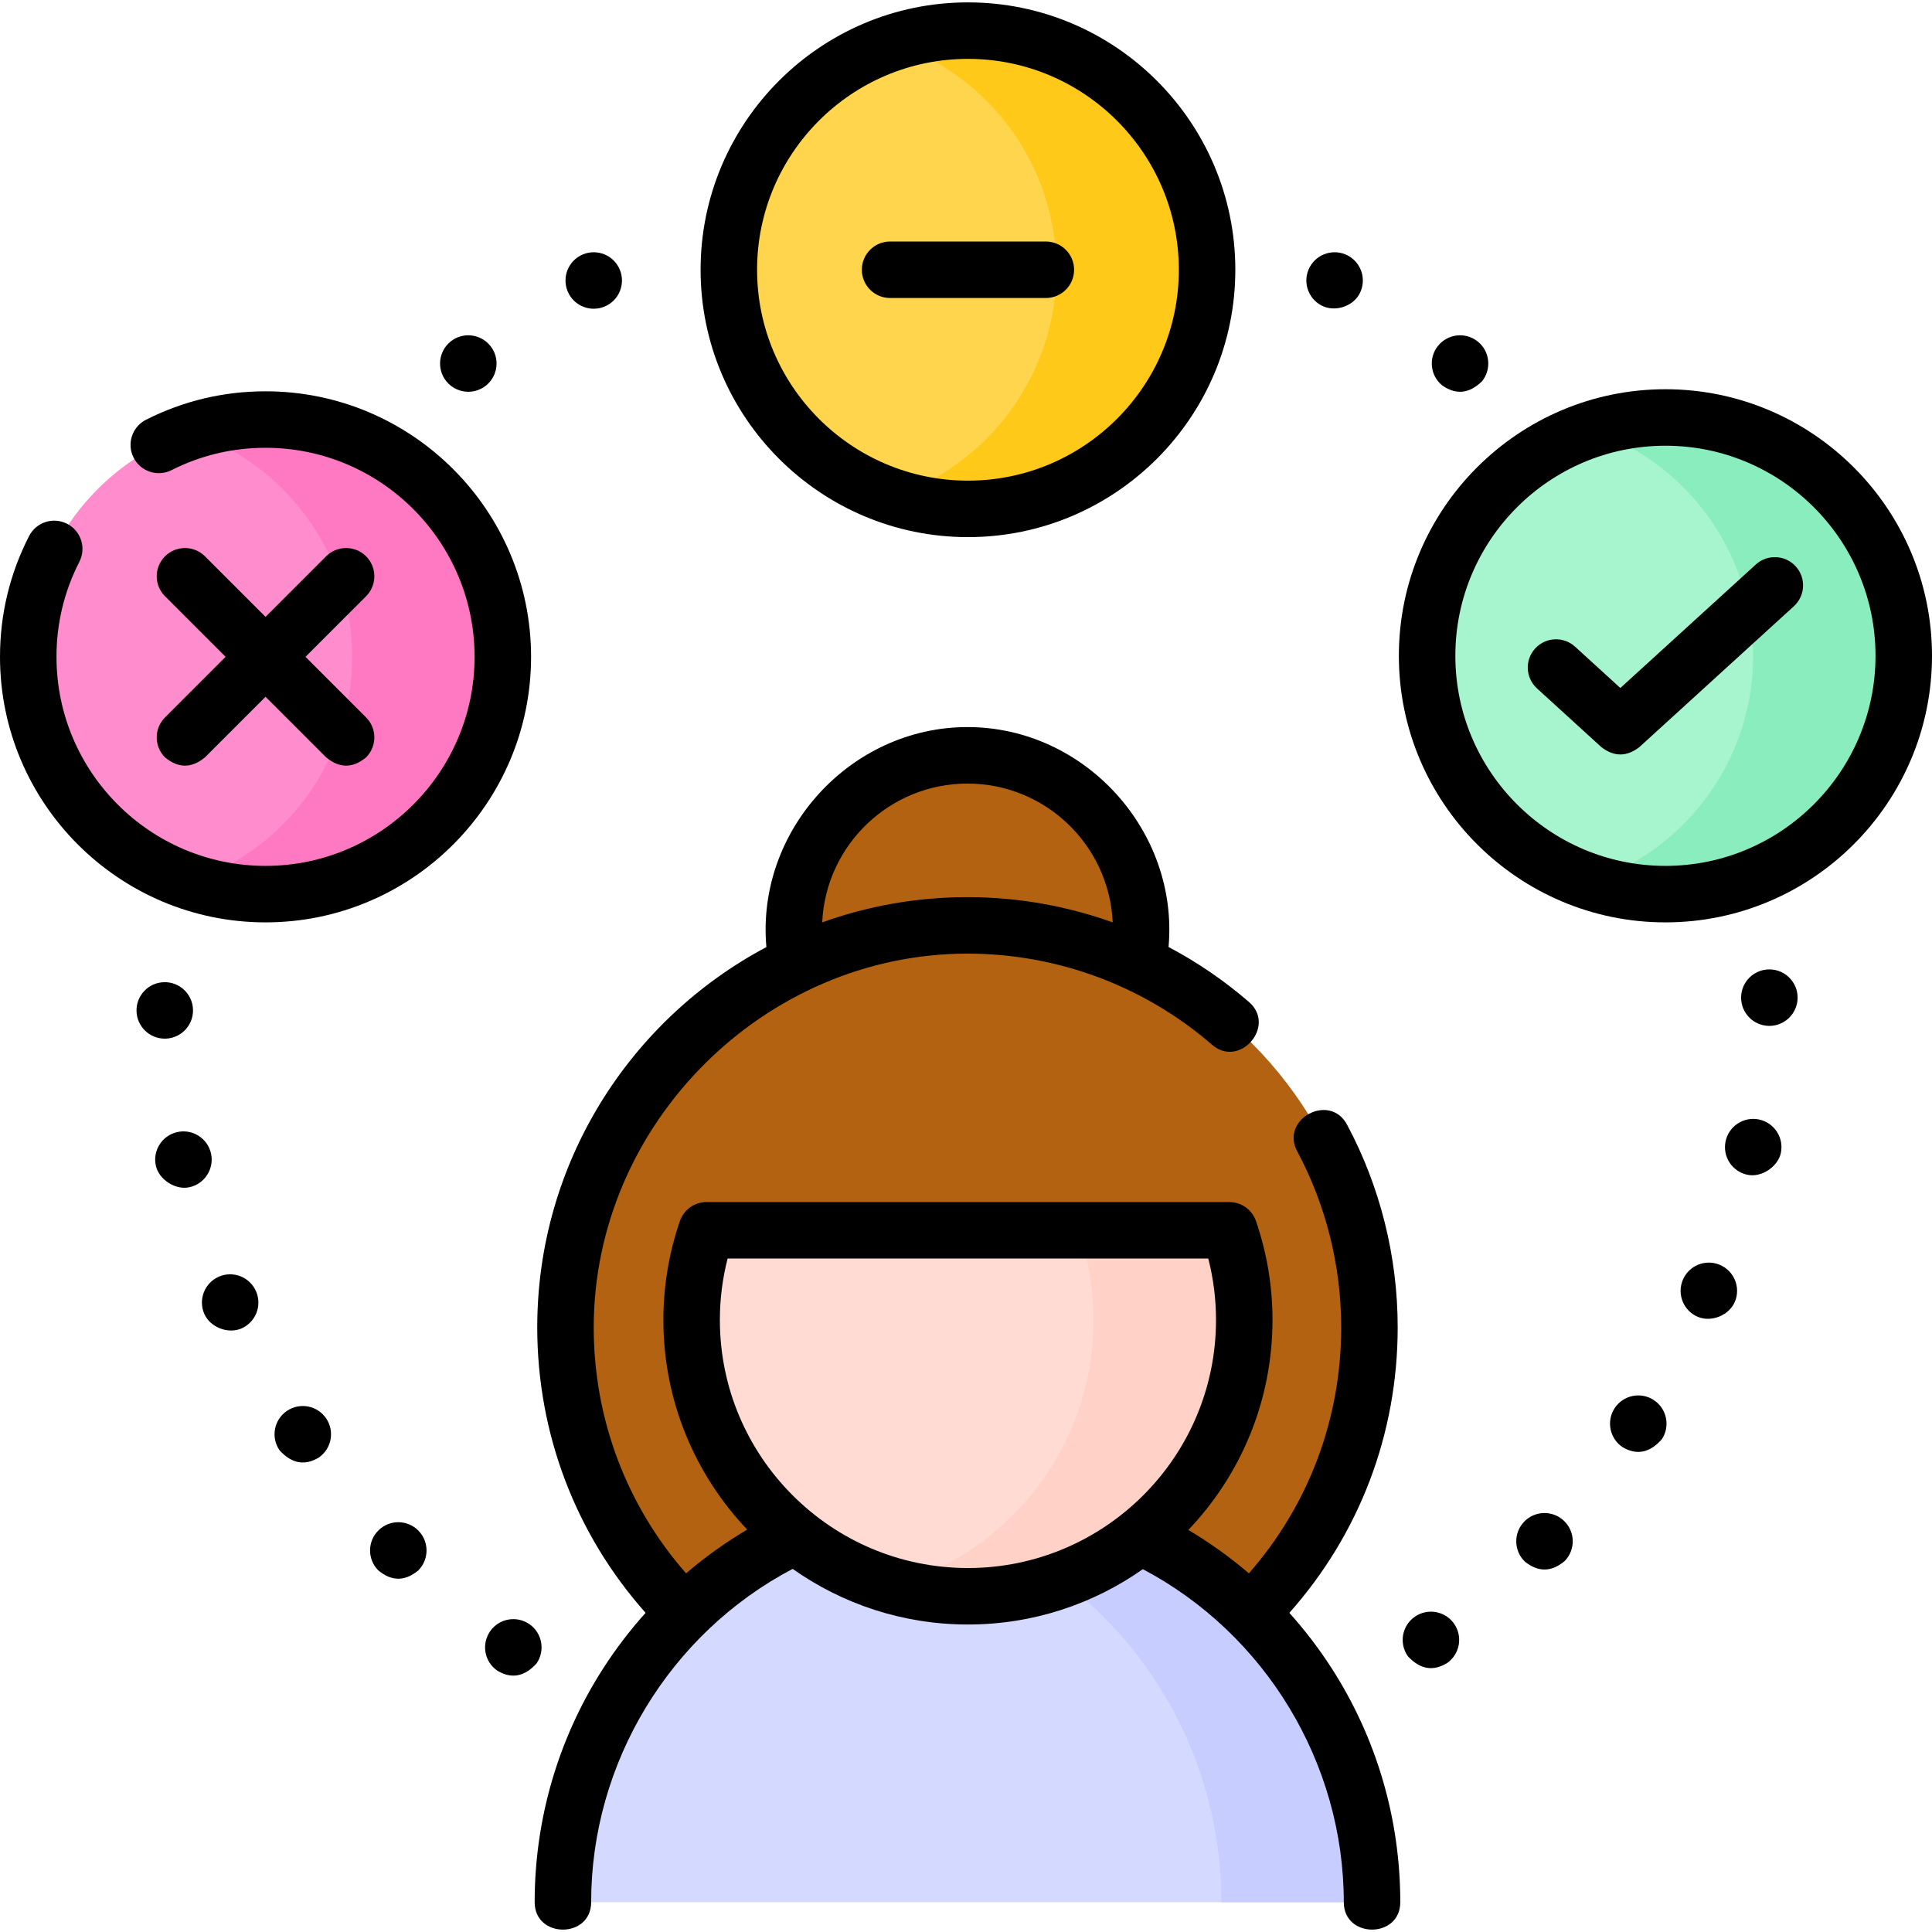 <svg id="Layer_1" enable-background="new 0 0 513.042 513.042" height="512" viewBox="0 0 513.042 513.042" width="512" xmlns="http://www.w3.org/2000/svg"><g><g><g><g><circle cx="442.255" cy="174.149" fill="#a6f5cf" r="63.287"/><path d="m442.255 110.861c-6.989 0-13.714 1.133-20 3.225 25.151 8.371 43.287 32.099 43.287 60.062s-18.136 51.691-43.287 60.062c6.286 2.092 13.011 3.225 20 3.225 34.953 0 63.287-28.335 63.287-63.287s-28.335-63.287-63.287-63.287z" fill="#8aedbd"/></g><g><circle cx="70.513" cy="174.423" fill="#ff8ccc" r="63.013"/><path d="m70.513 111.41c-6.991 0-13.716 1.139-20 3.24 24.997 8.36 43.013 31.962 43.013 59.772s-18.016 51.412-43.013 59.772c6.284 2.102 13.009 3.24 20 3.24 34.801 0 63.013-28.212 63.013-63.013s-28.212-63.011-63.013-63.011z" fill="#ff78c2"/></g><g><g><circle cx="257.042" cy="71.634" fill="#ffd54d" r="63.499"/></g><path d="m257.042 8.135c-6.988 0-13.712 1.129-20 3.214 25.27 8.379 43.499 32.204 43.499 60.286s-18.229 51.906-43.499 60.286c6.288 2.085 13.012 3.214 20 3.214 35.07 0 63.499-28.43 63.499-63.499 0-35.072-28.429-63.501-63.499-63.501z" fill="#ffc919"/></g></g><g><circle cx="256.91" cy="246.686" fill="#b36212" r="46.111"/><circle cx="256.91" cy="352.48" fill="#b36212" r="106.746"/><g><path d="m149.478 505.135c0-59.333 48.099-107.432 107.432-107.432s107.432 48.099 107.432 107.432z" fill="#d4d9ff"/></g><path d="m256.91 397.703c-6.835 0-13.52.639-20 1.859 49.776 9.372 87.432 53.075 87.432 105.573h40c0-59.333-48.099-107.432-107.432-107.432z" fill="#c7cdff"/><g><path d="m187.634 326.705c-2.562 7.469-3.972 15.473-3.972 23.81 0 40.523 32.851 73.374 73.374 73.374s73.374-32.851 73.374-73.374c0-8.338-1.41-16.342-3.973-23.81z" fill="#ffdbd3"/></g><path d="m326.437 326.705h-40c2.562 7.469 3.973 15.473 3.973 23.81 0 33.59-22.571 61.908-53.374 70.615 6.358 1.797 13.067 2.759 20 2.759 40.523 0 73.374-32.851 73.374-73.374 0-8.338-1.411-16.341-3.973-23.81z" fill="#ffd1c7"/></g></g><g><path d="m383.021 102.385c3.671 2.533 7.185 2.149 10.54-1.15 2.59-3.23 2.08-7.95-1.149-10.55-3.23-2.59-7.95-2.07-10.551 1.16-2.59 3.219-2.079 7.949 1.16 10.54z"/><path d="m350.861 81.094c3.447 1.859 8.297.401 10.15-3.06 1.96-3.65.59-8.2-3.06-10.16-3.65-1.95-8.2-.58-10.16 3.07-1.959 3.65-.579 8.191 3.07 10.15z"/><path d="m375.602 429.394c-3.359 2.41-4.13 7.1-1.71 10.46 3.256 3.478 6.746 4.048 10.47 1.71 3.36-2.42 4.131-7.11 1.711-10.47-2.422-3.36-7.111-4.12-10.471-1.7z"/><path d="m415.332 403.874c-2.99-2.87-7.74-2.77-10.601.22-2.87 2.99-2.77 7.74.221 10.61 3.564 2.845 7.097 2.772 10.6-.22 2.87-3 2.77-7.74-.22-10.61z"/><path d="m467.082 297.274c-4.05-.83-8.021 1.78-8.86 5.83-.84 4.06 1.771 8.03 5.83 8.86 3.693.799 8.1-2.135 8.86-5.82.84-4.06-1.77-8.029-5.83-8.87z"/><path d="m456.662 335.865c-3.82-1.6-8.21.21-9.801 4.04-1.59 3.82.211 8.21 4.04 9.8 3.575 1.483 8.299-.424 9.801-4.04 1.6-3.821-.21-8.211-4.04-9.8z"/><path d="m469.932 257.425c-4.14-.05-7.53 3.27-7.58 7.41s3.271 7.54 7.42 7.59h.08c4.101 0 7.45-3.31 7.5-7.42.049-4.14-3.27-7.541-7.42-7.58z"/><path d="m439.162 371.784c-3.46-2.27-8.11-1.31-10.391 2.15-2.27 3.47-1.31 8.11 2.15 10.39 3.758 2.179 7.221 1.463 10.39-2.15 2.281-3.46 1.311-8.11-2.149-10.39z"/><path d="m124.362 104.034c1.65 0 3.31-.54 4.69-1.65 3.23-2.59 3.75-7.31 1.16-10.54-2.6-3.23-7.32-3.75-10.55-1.16-3.23 2.6-3.74 7.32-1.15 10.55 1.48 1.84 3.66 2.8 5.85 2.8z"/><path d="m157.672 81.984c1.2 0 2.41-.28 3.54-.89 3.65-1.96 5.02-6.5 3.06-10.15-1.95-3.65-6.5-5.02-10.15-3.07-3.65 1.96-5.02 6.51-3.06 10.16 1.35 2.52 3.94 3.95 6.61 3.95z"/><path d="m56.032 306.294c-.91-4.04-4.92-6.58-8.96-5.67-4.05.9-6.59 4.92-5.68 8.96.823 3.681 5.275 6.543 8.96 5.67 4.04-.9 6.58-4.91 5.68-8.96z"/><path d="m58.122 339.014c-3.79 1.66-5.53 6.08-3.88 9.87 1.56 3.588 6.315 5.43 9.87 3.89 3.8-1.66 5.54-6.08 3.88-9.87-1.65-3.8-6.07-5.539-9.87-3.89z"/><path d="m43.962 275.814c4.14-.12 7.41-3.57 7.29-7.71s-3.57-7.4-7.71-7.28c-4.14.11-7.4 3.56-7.29 7.7.12 4.07 3.45 7.29 7.5 7.29z"/><path d="m76.192 374.664c-3.43 2.32-4.32 6.99-1.99 10.42 3.199 3.558 6.673 4.222 10.42 1.99 3.42-2.33 4.31-6.99 1.99-10.42-2.33-3.43-6.99-4.32-10.42-1.99z"/><path d="m100.502 406.385c-2.95 2.91-2.98 7.66-.07 10.61 3.529 2.953 7.066 2.973 10.61.06 2.94-2.91 2.97-7.65.06-10.6-2.91-2.951-7.66-2.981-10.6-.07z"/><path d="m140.602 431.304c-3.4-2.36-8.08-1.53-10.44 1.87-2.37 3.4-1.54 8.07 1.86 10.44 3.735 2.287 7.215 1.667 10.44-1.86 2.37-3.4 1.54-8.079-1.86-10.45z"/><path d="m442.255 103.361c-39.032 0-70.788 31.755-70.788 70.788s31.756 70.787 70.788 70.787 70.787-31.755 70.787-70.787-31.755-70.788-70.787-70.788zm0 126.575c-30.762 0-55.788-25.026-55.788-55.787s25.026-55.788 55.788-55.788c30.761 0 55.787 25.026 55.787 55.788s-25.026 55.787-55.787 55.787z"/><path d="m466.256 149.906-35.972 32.791-12.029-10.975c-3.061-2.792-7.804-2.574-10.596.486-2.791 3.06-2.574 7.804.486 10.595l17.082 15.584c3.369 2.612 6.738 2.613 10.107.002l41.026-37.398c3.061-2.791 3.28-7.534.49-10.596-2.79-3.059-7.534-3.279-10.594-.489z"/><path d="m70.513 103.91c-11.132 0-21.806 2.538-31.724 7.543-3.698 1.867-5.183 6.377-3.316 10.075s6.379 5.183 10.075 3.316c7.803-3.938 16.202-5.935 24.965-5.935 30.61 0 55.513 24.903 55.513 55.513s-24.903 55.513-55.513 55.513-55.513-24.902-55.513-55.512c0-8.871 2.044-17.363 6.076-25.241 1.887-3.687.427-8.206-3.26-10.093-3.686-1.888-8.206-.429-10.093 3.26-5.125 10.014-7.723 20.805-7.723 32.074 0 38.881 31.632 70.513 70.513 70.513s70.513-31.632 70.513-70.513-31.632-70.513-70.513-70.513z"/><path d="m43.815 201.12c3.535 2.929 7.071 2.929 10.606 0l16.091-16.091 16.091 16.091c3.535 2.929 7.071 2.929 10.606 0 2.929-2.929 2.929-7.678 0-10.606l-16.091-16.091 16.091-16.091c2.929-2.929 2.929-7.678 0-10.606-2.929-2.929-7.678-2.929-10.606 0l-16.091 16.091-16.091-16.091c-2.929-2.929-7.678-2.929-10.606 0-2.929 2.929-2.929 7.678 0 10.606l16.091 16.091-16.091 16.091c-2.929 2.929-2.929 7.678 0 10.606z"/><path d="m257.042 142.633c39.149 0 70.999-31.85 70.999-70.999s-31.85-71-70.999-71-71 31.85-71 71c0 39.149 31.851 70.999 71 70.999zm0-126.998c30.878 0 55.999 25.121 55.999 56 0 30.878-25.121 55.999-55.999 55.999s-56-25.121-56-55.999c0-30.879 25.122-56 56-56z"/><path d="m236.36 79.134h41.365c4.143 0 7.5-3.358 7.5-7.5s-3.357-7.5-7.5-7.5h-41.365c-4.142 0-7.5 3.358-7.5 7.5s3.358 7.5 7.5 7.5z"/><path d="m342.385 428.292c18.607-20.916 28.771-47.563 28.771-75.812 0-18.777-4.655-37.397-13.462-53.848-4.575-8.552-17.802-1.47-13.225 7.079 7.646 14.281 11.687 30.454 11.687 46.769 0 24.299-8.657 47.232-24.518 65.32-5.008-4.288-10.384-8.146-16.075-11.526 13.839-14.52 22.347-34.164 22.347-55.759 0-8.945-1.473-17.775-4.377-26.244-1.04-3.031-3.891-5.067-7.095-5.067h-138.804c-3.204 0-6.055 2.036-7.094 5.066-2.905 8.47-4.378 17.299-4.378 26.244 0 21.547 8.471 41.153 22.257 55.664-5.75 3.403-11.18 7.292-16.234 11.62-15.853-18.094-24.52-41.073-24.52-65.319 0-53.996 45.233-99.246 99.246-99.246 23.867 0 46.933 8.594 64.948 24.2 7.328 6.352 17.15-4.989 9.82-11.338-6.589-5.708-13.765-10.601-21.37-14.621 2.741-30.887-22.332-58.4-53.398-58.4-31.049 0-56.152 27.501-53.397 58.423-36.164 19.2-60.849 57.262-60.849 100.982 0 28.187 10.176 54.888 28.773 75.81-4.099 4.56-7.847 9.459-11.2 14.662-11.945 18.535-18.259 40.037-18.259 62.183 0 9.697 15 9.697 15 0 0-37.036 20.876-71.352 53.51-88.518 13.171 9.302 29.232 14.772 46.548 14.772 17.268 0 33.29-5.44 46.441-14.697 32.55 17.191 53.365 51.461 53.365 88.442 0 9.697 15 9.697 15 0 0-22.146-6.313-43.648-18.259-62.183-3.354-5.2-7.101-10.098-11.199-14.658zm-85.475-220.217c20.704 0 37.655 16.381 38.572 36.864-12.277-4.401-25.317-6.705-38.572-6.705-13.529 0-26.516 2.364-38.571 6.7.92-20.48 17.868-36.859 38.571-36.859zm-65.748 142.44c0-5.519.689-10.985 2.052-16.311h127.645c1.362 5.326 2.051 10.791 2.051 16.311 0 36.323-29.551 65.874-65.874 65.874-36.324 0-65.874-29.551-65.874-65.874z"/></g></g></svg>